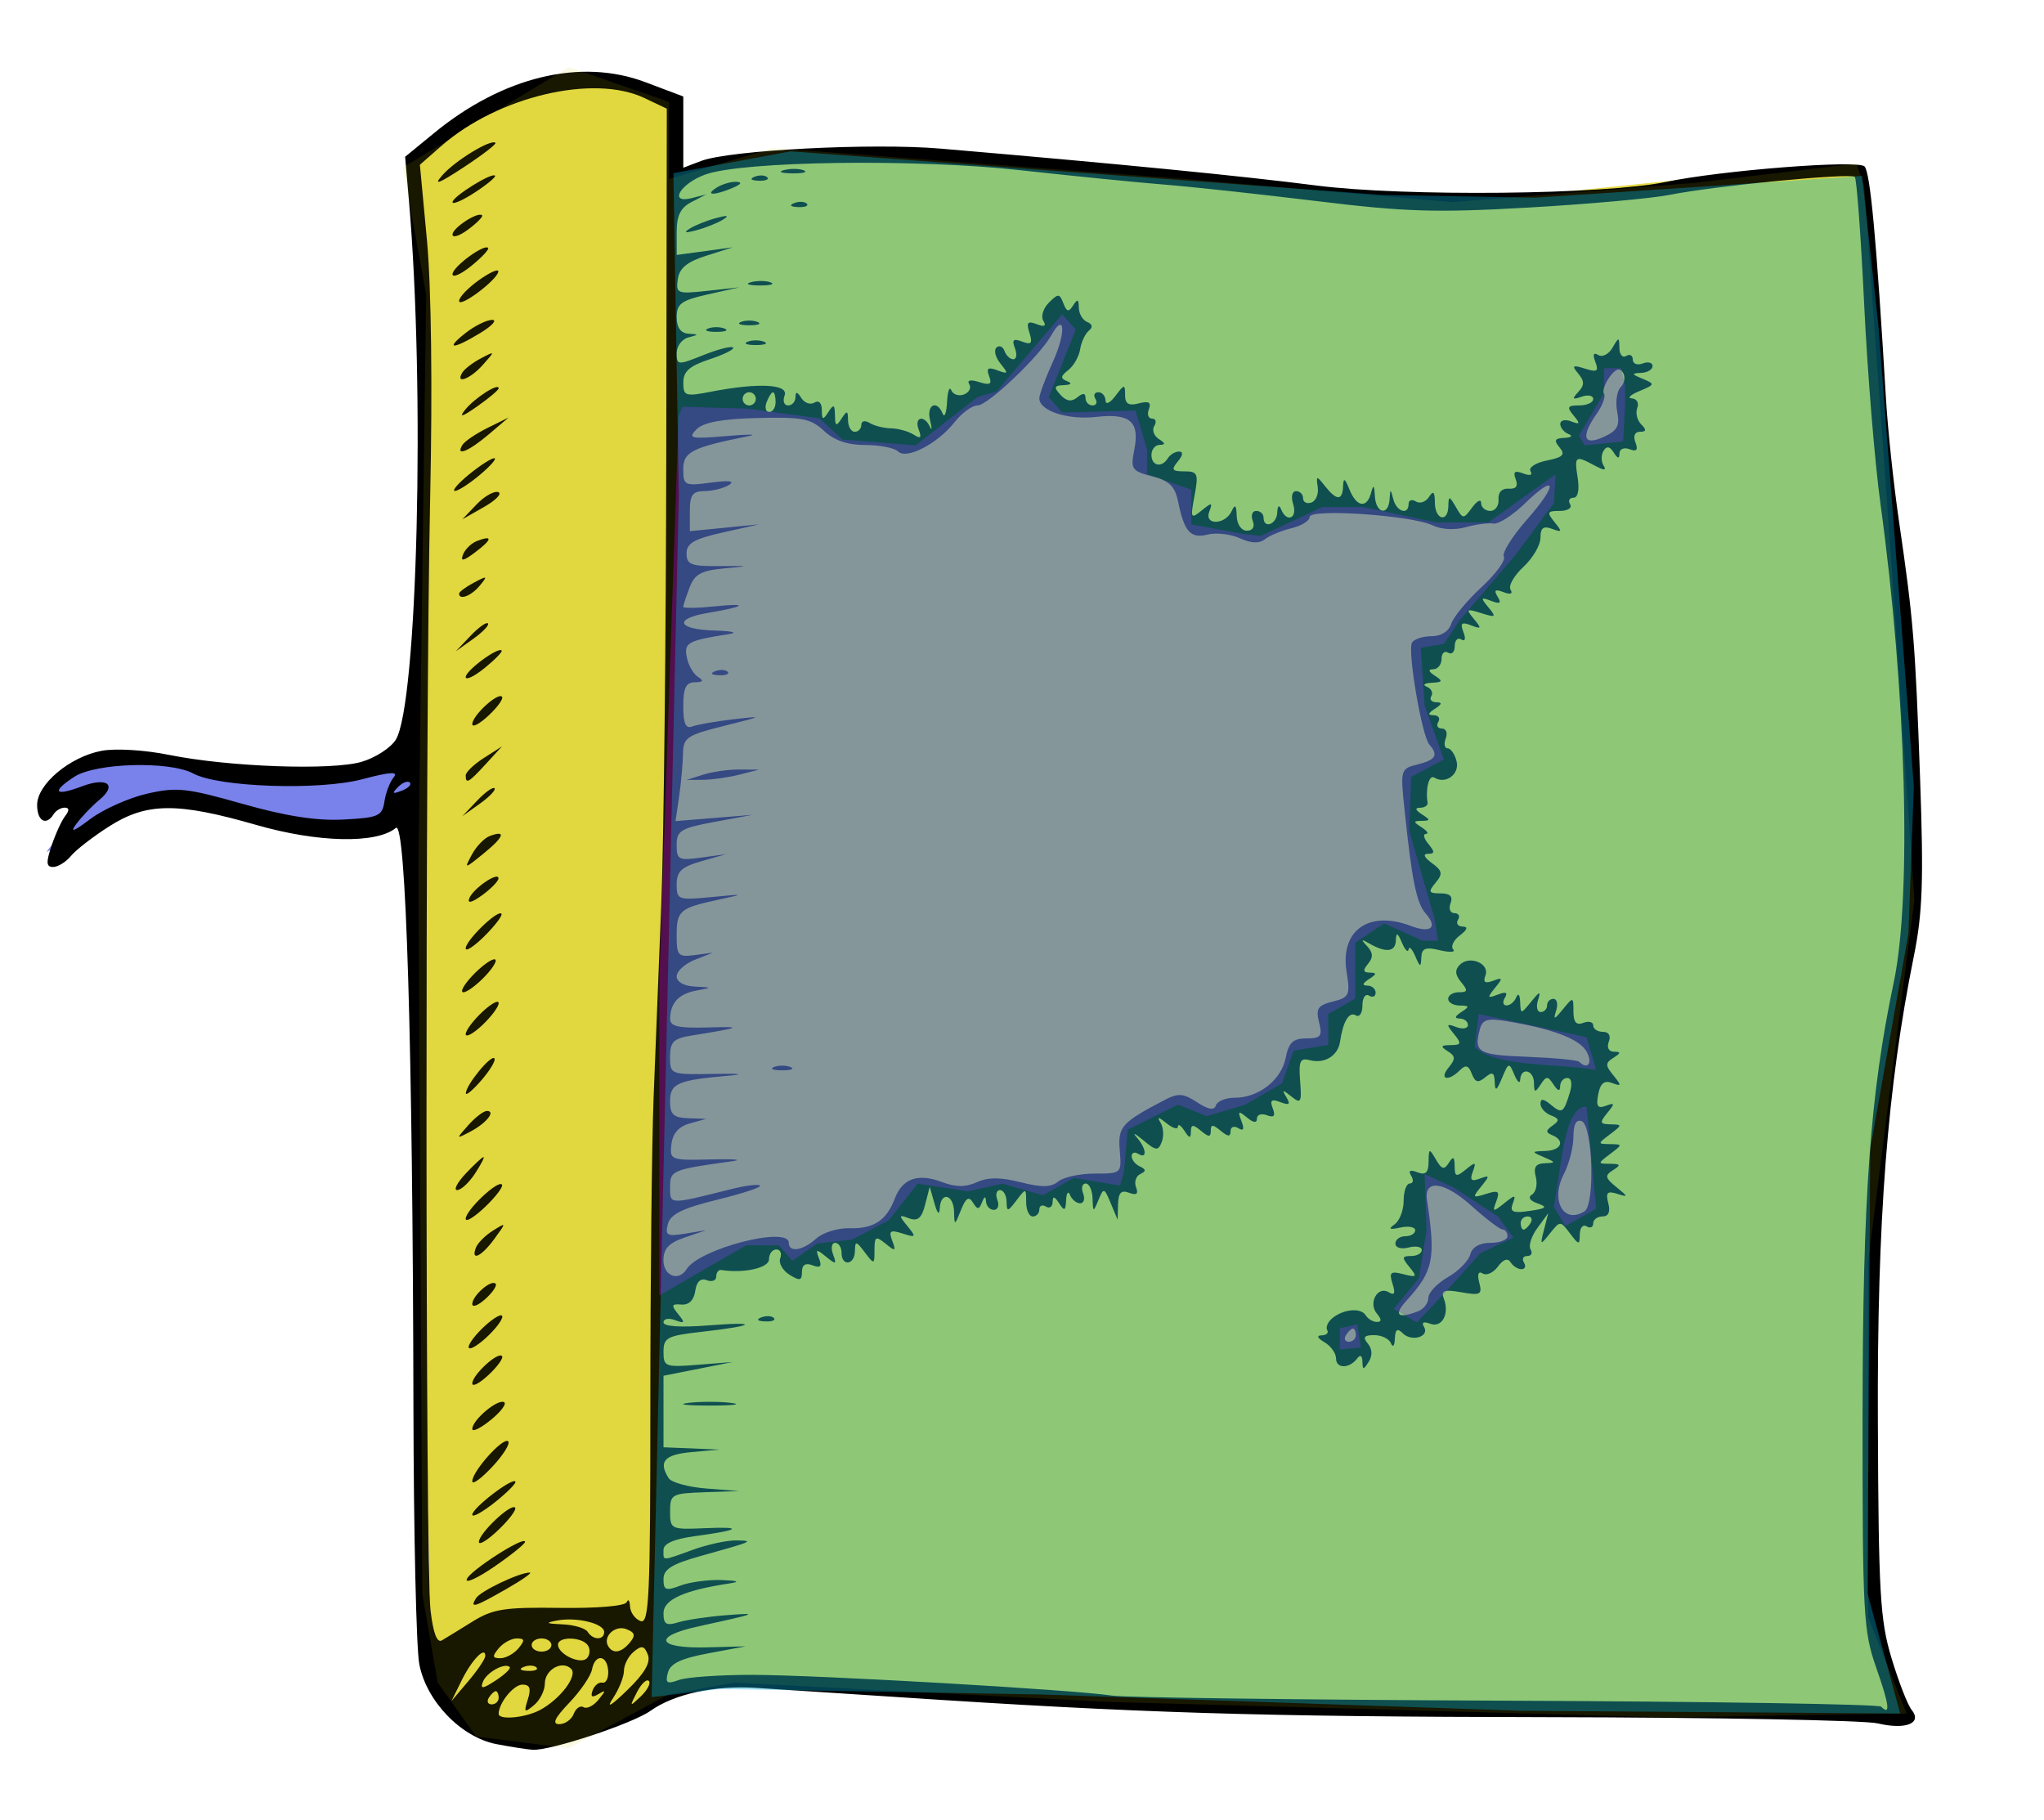 <?xml version="1.0" encoding="UTF-8" standalone="no"?>
<!-- Created with Inkscape (http://www.inkscape.org/) -->

<svg
   xmlns:dc="http://purl.org/dc/elements/1.1/"
   xmlns:cc="http://creativecommons.org/ns#"
   xmlns:rdf="http://www.w3.org/1999/02/22-rdf-syntax-ns#"
   xmlns:svg="http://www.w3.org/2000/svg"
   xmlns="http://www.w3.org/2000/svg"
   xmlns:sodipodi="http://sodipodi.sourceforge.net/DTD/sodipodi-0.dtd"
   xmlns:inkscape="http://www.inkscape.org/namespaces/inkscape"
   id="svg6538"
   version="1.1"
   inkscape:version="0.48.4 r9939"
   width="310"
   height="276"
   sodipodi:docname="Map.png">
  <defs
     id="defs6542">
    <filter
       id="filter7060"
       inkscape:label="Age"
       x="0"
       y="0"
       width="1"
       height="1"
       inkscape:menu="Image effects"
       inkscape:menu-tooltip="Imitate aged photograph"
       color-interpolation-filters="sRGB">
      <feColorMatrix
         id="feColorMatrix7062"
         type="saturate"
         in="SourceGraphic"
         values="0" />
      <feColorMatrix
         id="feColorMatrix7064"
         values="3 0 0 0 -0.3 0 3 0 0 -0.3 0 0 3 0 -0.3 0 0 0 1 0"
         result="result0" />
      <feTurbulence
         id="feTurbulence7066"
         baseFrequency="0.111"
         numOctaves="2"
         type="fractalNoise" />
      <feColorMatrix
         id="feColorMatrix7068"
         values="0 0 0 0 0 0 0 0 0 0 0 0 0 0 0 0 0 0 255 -200" />
      <feGaussianBlur
         id="feGaussianBlur7070"
         stdDeviation="1"
         result="result1" />
      <feComposite
         id="feComposite7072"
         in2="result0"
         operator="atop" />
    </filter>
  </defs>
  <sodipodi:namedview
     pagecolor="#ffffff"
     bordercolor="#666666"
     borderopacity="1"
     objecttolerance="10"
     gridtolerance="10"
     guidetolerance="10"
     inkscape:pageopacity="0"
     inkscape:pageshadow="2"
     inkscape:window-width="1197"
     inkscape:window-height="722"
     id="namedview6540"
     showgrid="false"
     inkscape:zoom="1.2092551"
     inkscape:cx="179.36684"
     inkscape:cy="94.058001"
     inkscape:window-x="0"
     inkscape:window-y="22"
     inkscape:window-maximized="0"
     inkscape:current-layer="svg6538" />
  <path
     style="fill:#d9cb00;fill-opacity:0.723;stroke:none;filter:url(#filter7060)"
     d="m 65.329,249.951 2.481,8.27 6.202,4.548 9.923,0 14.058,-3.308 4.962,-3.721 14.058,0 90.138,3.308 82.696,0.827 -6.616,-16.539 0.413,-45.896 3.721,-38.453 3.308,-20.26 -0.827,-21.501 -8.27,-90.965 -16.953,0 -32.251,3.308 -32.251,-0.413 -47.963,-4.962 -34.319,-1.24 -14.472,3.721 -1.654,-12.818 -15.299,-1.24 -15.712,4.135 -8.683,7.443 1.654,27.703 -0.413,88.071 z"
     id="path6550"
     inkscape:connector-curvature="0" />
  <path
     style="fill:#0010d9;fill-opacity:0.525;stroke:none"
     d="m 7.029,120.946 3.308,-4.135 7.443,-2.481 13.231,2.067 18.193,0.827 12.404,-3.308 2.481,10.337 -6.202,1.24 -21.501,-2.481 -12.404,-2.067 -16.953,8.27 7.443,-9.51 z"
     id="path7084"
     inkscape:connector-curvature="0" />
  <path
     style="fill:#000000"
     d="m 75.289,264.516 c -5.365,-1.037 -10.647,-6.523 -11.703,-12.156 -0.451,-2.404 -0.848,-19.896 -0.883,-38.871 -0.101,-55.052 -1.134,-89.194 -2.661,-87.927 -2.932,2.433 -11.808,2.244 -21.176,-0.451 -11.987,-3.449 -16.614,-3.406 -22.291,0.207 -2.445,1.556 -5.063,3.581 -5.818,4.5 -0.755,0.919 -1.969,1.671 -2.698,1.671 -1.053,0 -1.101,-0.668 -0.232,-3.25 0.601,-1.788 1.533,-3.812 2.07,-4.5 0.648,-0.829 0.619,-1.25 -0.086,-1.25 -0.585,0 -1.342,0.45 -1.681,1 -1.123,1.817 -2.5,1.04 -2.5,-1.411 0,-3.142 4.956,-7.302 9.779,-8.208 2.112,-0.397 6.531,-0.131 10.221,0.615 9.079,1.836 24.725,2.393 29.254,1.042 2.065,-0.616 4.375,-2.114 5.134,-3.329 3.303,-5.286 4.477,-53.359 1.998,-81.814 l -0.575,-6.605 4.415,-3.617 C 76.287,11.612 88.101,8.772 97.88,12.462 l 5.75,2.17 0,5.403 0,5.403 2.703,-1.028 c 4.315,-1.641 25.937,-2.756 36.297,-1.873 26.627,2.271 45.732,4.146 57,5.595 13.309,1.711 43.839,1.403 53,-0.534 8.284,-1.752 29.127,-3.385 30.15,-2.361 0.873,0.873 1.82,11.138 3.254,35.25 0.278,4.675 1.162,13 1.965,18.5 2.196,15.045 2.47,18.379 3.206,39 0.554,15.538 0.383,20.458 -0.938,27 -4.025,19.925 -5.581,40.003 -5.463,70.5 0.101,26.221 0.332,30.223 2.075,36 1.078,3.575 2.447,7.097 3.042,7.826 1.665,2.043 -0.882,3.062 -5.142,2.057 -2.007,-0.473 -24.573,-0.897 -50.148,-0.942 -44.202,-0.077 -61.972,-0.627 -98.5,-3.047 -8.8,-0.583 -18.475,-1.212 -21.5,-1.399 -6.332,-0.391 -12.384,0.932 -15.991,3.494 -2.754,1.956 -15.246,6.079 -17.865,5.896 -0.905,-0.063 -3.373,-0.449 -5.485,-0.857 z m 11.727,-4.591 c 0.33,-0.86 1.002,-1.315 1.494,-1.011 0.492,0.304 1.507,-0.204 2.257,-1.129 1.154,-1.423 1.151,-1.553 -0.016,-0.85 -0.959,0.578 -1.226,0.408 -0.875,-0.558 0.278,-0.764 0.949,-1.298 1.491,-1.185 0.542,0.112 0.936,-0.681 0.875,-1.763 -0.14,-2.475 -1.994,-2.659 -2.456,-0.244 -0.19,0.992 -1.741,3.265 -3.446,5.053 -2.229,2.336 -2.654,3.25 -1.512,3.25 0.874,0 1.859,-0.704 2.189,-1.563 z m -5.112,-0.583 c 3.052,-1.633 5.744,-5.189 4.722,-6.236 -1.342,-1.374 -3.996,0.106 -3.996,2.229 0,1.05 -0.74,2.523 -1.644,3.274 -1.462,1.213 -1.565,1.116 -0.933,-0.878 0.526,-1.657 0.312,-2.242 -0.821,-2.242 -1.333,0 -3.603,2.794 -3.603,4.434 0,0.986 4.047,0.611 6.274,-0.581 z m 16.356,-8.374 c -0.531,-1.385 -0.933,-1.473 -2.142,-0.469 -0.818,0.679 -1.488,1.98 -1.488,2.89 0,0.91 -0.738,2.768 -1.64,4.128 -1.101,1.659 -0.396,1.269 2.142,-1.186 2.62,-2.535 3.581,-4.182 3.128,-5.363 z m 186.291,1.935 c -1.95,-5.533 -2.083,-8.01 -2.066,-38.414 0.018,-32.948 1.144,-48.559 4.725,-65.5 2.754,-13.03 1.894,-44.138 -2.003,-72.5 -0.869,-6.325 -1.986,-19.969 -2.481,-30.32 -0.496,-10.351 -1.135,-19.054 -1.421,-19.339 -0.637,-0.637 -21.318,1.368 -28.076,2.721 -2.696,0.54 -12.305,1.405 -21.353,1.923 -14.074,0.805 -18.714,0.666 -32.099,-0.967 -8.606,-1.05 -19.022,-2.178 -23.147,-2.507 -4.125,-0.329 -14.002,-1.316 -21.949,-2.192 -15.892,-1.752 -42.093,-1.387 -47.721,0.665 -3.811,1.389 -5.599,4.473 -2.074,3.576 l 2.244,-0.571 -2.25,1.158 c -1.672,0.861 -2.25,2.041 -2.25,4.593 l 0,3.435 4.25,-0.577 4.25,-0.577 -4,1.267 c -2.932,0.929 -4.088,1.879 -4.329,3.562 -0.313,2.181 -0.09,2.269 4.5,1.766 l 4.829,-0.53 -4.75,1.065 c -4.046,0.907 -4.75,1.419 -4.75,3.456 0,1.567 0.603,2.432 1.75,2.508 1.667,0.11 1.667,0.138 0,0.573 -0.963,0.252 -1.75,1.321 -1.75,2.376 0,1.842 0.162,1.854 4.041,0.301 2.223,-0.889 4.25,-1.409 4.505,-1.154 0.255,0.255 -1.339,1.058 -3.541,1.785 -3.063,1.011 -4.005,1.84 -4.005,3.527 0,2.057 0.286,2.15 4.25,1.383 7.18,-1.389 11.778,-1.145 11.112,0.591 -0.317,0.825 -0.077,1.5 0.531,1.5 0.609,0 1.114,-0.562 1.122,-1.25 0.011,-0.905 0.256,-0.87 0.888,0.128 0.48,0.758 1.373,1.069 1.985,0.691 0.658,-0.407 1.118,0.051 1.127,1.122 0.013,1.534 0.163,1.581 0.985,0.309 0.804,-1.244 0.975,-1.159 1,0.5 0.025,1.659 0.196,1.744 1,0.5 0.828,-1.282 0.972,-1.246 0.985,0.25 0.008,0.963 0.465,1.75 1.015,1.75 0.55,0 1,-0.477 1,-1.059 0,-0.594 0.549,-0.719 1.25,-0.284 0.688,0.427 2.15,0.794 3.25,0.816 1.1,0.022 2.639,0.449 3.42,0.948 1.077,0.688 1.266,0.505 0.781,-0.757 -0.735,-1.916 0.841,-2.298 1.706,-0.414 0.316,0.688 0.323,0.237 0.016,-1 -0.581,-2.343 1.032,-3.186 1.914,-1 0.277,0.688 0.575,-0.1 0.662,-1.75 0.087,-1.65 0.376,-2.463 0.644,-1.806 0.267,0.657 1.129,0.947 1.915,0.645 0.786,-0.302 1.151,-1 0.81,-1.551 -0.383,-0.62 0.188,-0.746 1.499,-0.33 1.661,0.527 1.988,0.332 1.514,-0.904 -0.464,-1.209 -0.171,-1.414 1.256,-0.878 1.651,0.62 1.704,0.505 0.469,-1.013 -0.766,-0.941 -1.042,-2.038 -0.613,-2.437 0.429,-0.399 0.98,-0.163 1.226,0.524 0.246,0.688 0.845,1.25 1.332,1.25 0.487,0 0.596,-0.753 0.243,-1.674 -0.493,-1.286 -0.239,-1.519 1.097,-1.006 1.391,0.534 1.613,0.27 1.108,-1.32 -0.504,-1.587 -0.282,-1.854 1.099,-1.324 1.181,0.453 1.499,0.29 1.002,-0.514 -0.4,-0.648 -0.023,-1.883 0.839,-2.744 1.422,-1.422 1.625,-1.414 2.203,0.092 0.508,1.324 0.807,1.389 1.482,0.324 0.657,-1.036 0.849,-0.962 0.861,0.333 0.008,0.917 0.578,1.895 1.265,2.174 0.81,0.329 0.898,0.798 0.25,1.333 -0.55,0.454 -1.144,1.726 -1.319,2.826 -0.176,1.1 -0.987,2.517 -1.803,3.149 -1.172,0.908 -1.21,1.259 -0.181,1.671 0.826,0.331 0.649,0.551 -0.486,0.601 -1.48,0.065 -1.567,0.321 -0.5,1.479 0.902,0.979 1.665,1.092 2.539,0.378 0.865,-0.707 1.25,-0.676 1.25,0.1 4e-5,0.617 0.477,1.122 1.059,1.122 0.582,0 0.781,-0.45 0.441,-1 -0.34,-0.55 -0.141,-1 0.441,-1 0.582,0 1.073,0.562 1.091,1.25 0.018,0.704 0.673,0.402 1.5,-0.691 1.367,-1.807 1.468,-1.816 1.468,-0.133 0,1.338 0.54,1.667 2.079,1.264 1.518,-0.397 1.931,-0.159 1.531,0.883 -0.301,0.785 -0.085,1.427 0.48,1.427 0.565,0 0.718,0.5 0.341,1.112 -0.378,0.611 -0.067,1.505 0.691,1.985 0.998,0.632 1.033,0.877 0.128,0.888 -0.688,0.008 -1.25,0.69 -1.25,1.515 0,1.698 1.566,2.011 2.5,0.5 0.34,-0.55 1.097,-1 1.681,-1 0.671,0 0.604,0.554 -0.181,1.5 -1.043,1.257 -0.883,1.5 0.989,1.5 2.033,0 2.172,0.331 1.542,3.69 -0.645,3.439 -0.572,3.592 1.076,2.25 1.564,-1.273 1.698,-1.252 1.16,0.186 -0.791,2.114 2.453,1.994 3.413,-0.126 0.491,-1.082 0.699,-0.874 0.75,0.75 0.04,1.28 0.703,2.25 1.539,2.25 0.895,0 1.244,-0.586 0.893,-1.5 -0.317,-0.825 -0.077,-1.5 0.531,-1.5 0.609,0 1.107,0.45 1.107,1 0,1.779 1.997,1.058 2.079,-0.75 0.047,-1.045 0.282,-1.247 0.583,-0.5 0.84,2.083 2.519,1.398 1.838,-0.75 -0.364,-1.147 -0.18,-2 0.433,-2 0.587,0 1.067,0.487 1.067,1.083 0,0.596 0.562,0.887 1.25,0.646 0.688,-0.24 1.125,-1.29 0.973,-2.333 -0.261,-1.788 -0.198,-1.796 1.11,-0.146 1.762,2.222 2.65,2.222 2.73,0 0.049,-1.341 0.275,-1.224 0.968,0.5 1.08,2.687 2.646,2.926 3.28,0.5 0.344,-1.317 0.486,-1.193 0.573,0.5 0.136,2.637 2.062,3.068 2.232,0.5 0.11,-1.667 0.138,-1.667 0.573,0 0.493,1.888 2.311,2.432 2.311,0.691 0,-0.582 0.5,-0.75 1.112,-0.372 0.612,0.378 1.505,0.067 1.985,-0.691 0.648,-1.023 0.877,-0.798 0.888,0.872 0.018,2.62 2,3.105 2.046,0.5 0.027,-1.572 0.144,-1.555 1.142,0.166 1.081,1.862 1.15,1.864 2.47,0.059 0.747,-1.021 1.358,-1.321 1.358,-0.666 0,0.655 0.625,1.191 1.389,1.191 0.764,0 1.326,-0.787 1.25,-1.75 -0.085,-1.066 0.514,-1.701 1.532,-1.624 1.12,0.084 1.475,-0.385 1.076,-1.424 -0.442,-1.151 -0.151,-1.379 1.131,-0.887 1.038,0.398 1.479,0.264 1.107,-0.338 -0.34,-0.55 0.769,-1.278 2.464,-1.617 2.471,-0.494 2.856,-0.889 1.944,-1.988 -0.894,-1.078 -0.737,-1.389 0.734,-1.451 1.054,-0.044 1.326,-0.3 0.622,-0.583 -0.688,-0.277 -1.25,-0.965 -1.25,-1.528 0,-0.563 0.739,-0.74 1.641,-0.394 1.372,0.527 1.434,0.38 0.378,-0.893 -1.064,-1.283 -0.929,-1.523 0.859,-1.523 1.167,0 2.122,-0.436 2.122,-0.969 0,-0.533 -0.787,-0.692 -1.75,-0.353 -1.413,0.497 -1.514,0.361 -0.524,-0.708 0.964,-1.041 0.966,-1.637 0.008,-2.791 -1.028,-1.239 -0.869,-1.357 1.018,-0.758 1.843,0.585 2.119,0.406 1.572,-1.02 -0.434,-1.132 -0.281,-1.493 0.445,-1.044 0.61,0.377 1.572,-0.112 2.14,-1.086 0.981,-1.685 1.033,-1.683 1.061,0.038 0.017,0.995 0.48,1.531 1.03,1.191 0.55,-0.34 1,-0.093 1,0.548 0,0.641 0.675,0.907 1.5,0.59 0.825,-0.317 1.5,-0.14 1.5,0.393 0,0.533 -0.787,1 -1.75,1.039 -1.49,0.06 -1.453,0.193 0.25,0.895 1.905,0.786 1.882,0.874 -0.5,1.866 -1.375,0.573 -1.889,1.07 -1.143,1.105 0.746,0.035 1.119,0.684 0.828,1.442 -0.291,0.758 -0.024,1.883 0.593,2.5 0.829,0.829 0.781,1.122 -0.185,1.122 -0.791,0 -1.063,0.636 -0.689,1.611 0.442,1.153 0.188,1.446 -0.893,1.031 -0.836,-0.321 -1.518,-0.036 -1.527,0.639 -0.011,0.854 -0.272,0.813 -0.875,-0.138 -0.599,-0.946 -1.067,-1.022 -1.544,-0.25 -0.376,0.609 -0.378,1.602 -0.004,2.207 0.494,0.8 0.119,0.8 -1.375,0 -2.916,-1.561 -3.067,-1.448 -2.539,1.9 0.288,1.828 0.036,3 -0.646,3 -0.615,0 -0.841,0.45 -0.501,1 0.34,0.55 -0.364,1 -1.563,1 -1.922,0 -2.018,0.2 -0.809,1.687 1.202,1.478 1.155,1.606 -0.378,1.031 -1.305,-0.489 -1.75,-0.143 -1.75,1.361 0,1.109 -1.166,3.097 -2.591,4.417 -1.425,1.321 -2.302,2.869 -1.948,3.441 0.399,0.646 -0.008,0.79 -1.073,0.381 -1.265,-0.485 -1.498,-0.306 -0.888,0.681 0.618,1 0.37,1.164 -0.977,0.647 -1.588,-0.609 -1.639,-0.492 -0.422,0.974 1.246,1.502 1.137,1.589 -1.101,0.879 -2.238,-0.71 -2.347,-0.623 -1.101,0.879 1.218,1.467 1.166,1.584 -0.431,0.971 -1.431,-0.549 -1.675,-0.332 -1.153,1.029 0.394,1.027 0.262,1.478 -0.326,1.115 -0.544,-0.336 -0.989,0.117 -0.989,1.007 0,0.89 -0.45,1.34 -1,1 -0.55,-0.34 -1,0.084 -1,0.941 0,0.857 -0.562,1.566 -1.25,1.574 -0.833,0.01 -0.75,0.338 0.25,0.985 1.248,0.807 1.164,0.985 -0.5,1.064 -1.1,0.052 -1.435,0.322 -0.744,0.601 0.691,0.279 1.002,0.918 0.691,1.421 -0.311,0.503 0.024,0.921 0.744,0.93 0.951,0.011 0.899,0.28 -0.191,0.985 -1.09,0.704 -1.142,0.974 -0.191,0.985 0.72,0.008 1.031,0.465 0.691,1.015 -0.34,0.55 -0.093,1 0.548,1 0.641,0 0.907,0.675 0.59,1.5 -0.317,0.825 -0.192,1.5 0.276,1.5 0.469,0 1.08,0.871 1.358,1.935 0.517,1.975 -1.633,3.578 -3.363,2.509 -0.797,-0.493 -1.371,1.633 -1.028,3.806 0.065,0.412 -0.444,0.757 -1.132,0.765 -0.833,0.01 -0.75,0.338 0.25,0.985 1.333,0.862 1.333,0.973 0,1 -1.333,0.027 -1.333,0.138 0,1 0.825,0.533 1.107,0.976 0.628,0.985 -0.48,0.008 -0.312,0.69 0.372,1.515 0.999,1.204 0.986,1.5 -0.069,1.5 -0.802,0 -0.573,0.542 0.59,1.392 1.617,1.183 1.703,1.634 0.569,3 -1.154,1.39 -1.052,1.608 0.756,1.608 1.448,0 1.914,0.461 1.515,1.5 -0.317,0.825 -0.051,1.5 0.59,1.5 0.641,0 0.888,0.45 0.548,1 -0.34,0.55 -0.029,1.014 0.691,1.032 0.875,0.021 0.734,0.468 -0.425,1.349 -0.954,0.724 -1.404,1.673 -1,2.109 0.404,0.435 -0.503,0.495 -2.016,0.132 -2.2,-0.528 -2.764,-0.306 -2.82,1.109 -0.061,1.535 -0.184,1.504 -0.93,-0.231 -0.473,-1.1 -0.923,-1.55 -1,-1 -0.077,0.55 -0.527,0.1 -1,-1 -0.683,-1.589 -0.874,-1.658 -0.93,-0.338 -0.073,1.737 -1.53,1.885 -4.07,0.414 -1.208,-0.699 -1.261,-0.611 -0.274,0.454 0.898,0.969 0.932,1.677 0.128,2.647 -0.821,0.989 -0.751,1.328 0.274,1.339 1.078,0.012 1.051,0.223 -0.128,0.985 -1,0.646 -1.083,0.974 -0.25,0.985 0.688,0.008 1.25,0.492 1.25,1.074 0,0.582 -0.45,0.781 -1,0.441 -0.55,-0.34 -1,0.335 -1,1.5 0,1.167 -0.452,1.839 -1.007,1.496 -1.012,-0.626 -1.938,0.926 -2.39,4.006 -0.314,2.136 -2.349,3.377 -4.581,2.794 -1.473,-0.385 -1.71,0.129 -1.468,3.18 0.257,3.238 0.111,3.495 -1.325,2.332 -1.353,-1.096 -1.475,-1.078 -0.757,0.113 0.653,1.083 0.435,1.258 -0.919,0.739 -1.358,-0.521 -1.629,-0.3 -1.153,0.941 0.447,1.165 0.196,1.459 -0.889,1.043 -0.831,-0.319 -1.511,-0.089 -1.511,0.511 0,0.712 -0.528,0.652 -1.523,-0.173 -1.287,-1.068 -1.416,-0.985 -0.83,0.542 0.477,1.242 0.328,1.58 -0.477,1.082 -0.643,-0.398 -1.17,-0.191 -1.17,0.458 0,0.88 -0.382,0.864 -1.5,-0.063 -1.197,-0.993 -1.5,-0.993 -1.5,0 0,0.993 -0.303,0.993 -1.5,0 -1.209,-1.004 -1.503,-0.979 -1.515,0.128 -0.012,1.078 -0.223,1.051 -0.985,-0.128 -0.533,-0.825 -0.976,-1.107 -0.985,-0.628 -0.008,0.48 -0.777,0.255 -1.707,-0.5 -1.267,-1.028 -1.496,-1.047 -0.911,-0.075 0.429,0.714 0.506,2.013 0.171,2.886 -0.542,1.413 -0.855,1.383 -2.839,-0.271 -1.226,-1.023 -1.667,-1.219 -0.979,-0.436 1.494,1.701 1.662,3.396 0.25,2.523 -0.55,-0.34 -1,-0.179 -1,0.358 0,0.537 0.562,1.238 1.25,1.559 0.951,0.444 0.964,0.718 0.056,1.148 -0.657,0.311 -0.944,1.216 -0.639,2.011 0.389,1.015 0.074,1.262 -1.056,0.828 -1.193,-0.458 -1.628,-0.006 -1.675,1.739 l -0.063,2.357 -1.042,-2.5 c -0.992,-2.382 -1.081,-2.405 -1.866,-0.5 -0.784,1.902 -0.828,1.89 -0.895,-0.25 -0.039,-1.238 -0.506,-2.25 -1.039,-2.25 -0.533,0 -0.71,0.675 -0.393,1.5 0.317,0.825 0.115,1.5 -0.448,1.5 -0.563,0 -1.251,-0.562 -1.528,-1.25 -0.277,-0.688 -0.547,-0.35 -0.599,0.75 -0.078,1.664 -0.257,1.748 -1.064,0.5 -0.704,-1.09 -0.974,-1.142 -0.985,-0.191 -0.008,0.72 -0.465,1.031 -1.015,0.691 -0.55,-0.34 -1,-0.141 -1,0.441 0,0.582 -0.45,1.059 -1,1.059 -0.55,0 -1,-0.986 -1,-2.191 0,-2.141 -0.033,-2.147 -1.468,-0.25 -1.328,1.756 -1.471,1.775 -1.5,0.191 -0.018,-0.963 -0.468,-1.75 -1,-1.75 -0.533,0 -0.71,0.675 -0.393,1.5 0.317,0.825 0.077,1.5 -0.531,1.5 -0.609,0 -1.143,-0.562 -1.186,-1.25 -0.056,-0.887 -0.236,-0.855 -0.621,0.113 -0.451,1.134 -0.681,1.138 -1.37,0.024 -0.62,-1.004 -1.075,-0.719 -1.816,1.137 -0.964,2.415 -0.99,2.421 -1.051,0.226 -0.074,-2.631 -2.016,-3.08 -2.163,-0.5 -0.064,1.115 -0.358,0.843 -0.812,-0.75 l -0.712,-2.5 -0.698,2.715 c -0.526,2.047 -1.126,2.554 -2.438,2.063 -1.572,-0.589 -1.596,-0.475 -0.248,1.18 1.378,1.692 1.322,1.777 -0.744,1.122 -1.872,-0.594 -2.125,-0.414 -1.555,1.106 0.599,1.596 0.477,1.65 -1.006,0.443 -1.492,-1.214 -1.687,-1.105 -1.687,0.941 0,2.249 -0.041,2.259 -1.468,0.372 -1.328,-1.756 -1.471,-1.775 -1.5,-0.191 -0.039,2.126 -2.032,2.371 -2.032,0.25 0,-0.825 -0.436,-1.5 -0.969,-1.5 -0.533,0 -0.673,0.787 -0.313,1.75 0.577,1.541 0.452,1.584 -1.054,0.359 -1.496,-1.217 -1.631,-1.184 -1.076,0.261 0.471,1.228 0.22,1.494 -0.977,1.034 -1.072,-0.411 -1.611,-0.078 -1.611,0.997 0,1.337 -0.328,1.411 -1.9,0.429 -1.045,-0.653 -1.672,-1.782 -1.393,-2.508 0.279,-0.727 0.009,-1.322 -0.6,-1.322 -0.609,0 -1.107,0.675 -1.107,1.5 0,1.303 -3.832,2.158 -7.25,1.618 -0.412,-0.065 -0.75,0.38 -0.75,0.989 0,0.609 -0.647,0.859 -1.438,0.555 -0.94,-0.361 -1.546,0.209 -1.75,1.643 -0.199,1.395 -0.963,2.142 -2.097,2.05 -1.506,-0.122 -1.584,0.102 -0.5,1.437 1.095,1.347 1.026,1.485 -0.465,0.926 -0.963,-0.361 -1.75,-0.207 -1.75,0.341 0,0.616 2.575,0.793 6.75,0.462 7.958,-0.63 7.269,0.041 -1,0.974 -5.208,0.587 -5.75,0.873 -5.75,3.029 0,2.259 0.27,2.359 5.25,1.963 l 5.25,-0.418 -5.25,1.042 -5.25,1.042 0,5.424 0,5.424 4.25,0.175 4.25,0.175 -4.25,0.383 c -4.133,0.372 -5.066,1.437 -3.465,3.954 0.415,0.652 2.995,1.359 5.735,1.57 l 4.981,0.384 -5.25,0.18 c -5.017,0.172 -5.25,0.302 -5.251,2.93 -6.1e-4,2.68 0.133,2.744 5.25,2.52 6.058,-0.266 5.374,0.287 -1.499,1.213 -3.169,0.427 -4.75,1.119 -4.75,2.079 0,1.726 -0.39,1.729 4.5,-0.032 2.2,-0.793 5.125,-1.425 6.5,-1.406 2.847,0.04 2.616,0.143 -5.25,2.332 -4.484,1.248 -5.75,2.03 -5.75,3.548 0,1.677 0.356,1.812 2.565,0.972 1.411,-0.536 4.223,-0.914 6.25,-0.839 2.5,0.092 2.881,0.257 1.185,0.513 -6.857,1.033 -10,2.449 -10,4.508 0,1.691 0.417,1.948 2.25,1.386 1.238,-0.38 4.5,-0.864 7.25,-1.077 5.122,-0.395 4.836,-0.281 -4.278,1.713 -6.996,1.53 -6.196,3.367 1.377,3.163 l 5.901,-0.159 -5.673,1.059 c -4.184,0.781 -5.802,1.555 -6.167,2.95 -0.413,1.578 -0.136,1.76 1.673,1.1 1.192,-0.435 6.217,-0.786 11.167,-0.779 9.777,0.013 48.831,2.264 54.5,3.141 1.925,0.298 28.811,0.646 59.747,0.775 30.936,0.128 56.549,0.534 56.917,0.903 1.464,1.464 1.246,-0.271 -0.743,-5.917 z m -180.171,-40.137 c 1.788,-0.222 4.713,-0.222 6.5,0 1.788,0.222 0.325,0.403 -3.25,0.403 -3.575,0 -5.037,-0.181 -3.25,-0.403 z m 98.25,-6.727 c 0,-0.798 -0.787,-1.909 -1.75,-2.47 -1.08,-0.629 -1.249,-1.031 -0.441,-1.05 0.72,-0.017 1.105,-0.368 0.855,-0.78 -0.25,-0.412 0.061,-1.2 0.691,-1.75 1.65,-1.441 4.39,-1.722 5.129,-0.527 0.349,0.565 1.113,1.027 1.698,1.027 0.75,0 0.75,-0.378 -0.002,-1.284 -1.339,-1.613 0.149,-4.25 1.816,-3.219 0.87,0.538 1.033,0.169 0.571,-1.289 -0.553,-1.742 -0.312,-1.956 1.643,-1.452 2.044,0.527 2.143,0.41 0.919,-1.083 -1.182,-1.441 -1.147,-1.673 0.25,-1.673 0.892,0 1.622,-0.408 1.622,-0.906 0,-0.499 -0.9,-0.671 -2,-0.383 -1.118,0.292 -2,0.031 -2,-0.594 0,-0.614 0.675,-1.117 1.5,-1.117 0.825,0 1.5,-0.408 1.5,-0.906 0,-0.499 -1.012,-0.684 -2.25,-0.413 -1.655,0.363 -1.887,0.236 -0.875,-0.48 0.756,-0.535 1.375,-2.149 1.375,-3.587 0,-1.438 0.42,-2.614 0.934,-2.614 0.514,0 0.609,-0.526 0.211,-1.17 -0.486,-0.787 -0.178,-0.961 0.941,-0.531 1.24,0.476 1.672,0.073 1.694,-1.58 0.029,-2.08 0.099,-2.101 1.117,-0.349 0.877,1.51 1.254,1.606 1.954,0.5 0.67,-1.058 0.871,-0.943 0.883,0.502 0.013,1.632 0.232,1.696 1.703,0.5 1.472,-1.198 1.606,-1.156 1.051,0.327 -0.485,1.295 -0.233,1.548 1.063,1.063 1.531,-0.573 1.551,-0.455 0.207,1.195 -1.378,1.692 -1.322,1.777 0.744,1.122 1.872,-0.594 2.125,-0.414 1.555,1.106 -0.62,1.654 -0.514,1.682 1.194,0.315 1.676,-1.341 1.813,-1.334 1.291,0.062 -0.471,1.261 0.022,1.473 2.561,1.1 2.561,-0.376 2.786,-0.587 1.213,-1.139 -1.191,-0.418 -1.514,-0.936 -0.842,-1.351 0.599,-0.37 0.855,-1.573 0.567,-2.673 -0.381,-1.458 -0.018,-2.018 1.344,-2.069 1.731,-0.065 1.721,-0.133 -0.133,-0.93 -1.908,-0.82 -1.897,-0.863 0.25,-0.93 2.421,-0.076 3.045,-1.581 1,-2.411 -0.978,-0.397 -0.959,-0.711 0.084,-1.444 1.083,-0.761 1.036,-1.051 -0.25,-1.545 -0.871,-0.334 -1.584,-1.127 -1.584,-1.762 0,-0.823 0.437,-0.791 1.524,0.111 1.745,1.449 1.972,1.311 2.919,-1.77 0.418,-1.36 0.269,-2.25 -0.376,-2.25 -0.587,0 -1.074,0.562 -1.083,1.25 -0.01,0.836 -0.342,0.753 -1,-0.25 -0.875,-1.333 -1.094,-1.333 -1.969,0 -0.843,1.284 -0.987,1.248 -1,-0.25 -0.017,-1.972 -1.976,-2.442 -2.086,-0.5 -0.039,0.688 -0.441,0.35 -0.895,-0.75 -0.786,-1.905 -0.874,-1.882 -1.866,0.5 -0.818,1.964 -1.055,2.099 -1.105,0.628 -0.05,-1.479 -0.354,-1.631 -1.447,-0.724 -1.074,0.892 -1.528,0.77 -2.033,-0.545 -0.495,-1.29 -0.927,-1.415 -1.817,-0.526 -1.754,1.754 -3.209,1.404 -1.704,-0.409 1.084,-1.306 1.062,-1.732 -0.128,-2.485 -1.159,-0.733 -1.074,-0.911 0.437,-0.924 1.632,-0.013 1.696,-0.232 0.5,-1.703 -1.202,-1.478 -1.155,-1.606 0.378,-1.031 0.963,0.361 1.75,0.22 1.75,-0.313 0,-0.533 -0.562,-0.976 -1.25,-0.984 -0.833,-0.01 -0.75,-0.338 0.25,-0.985 1.282,-0.828 1.246,-0.972 -0.25,-0.985 -0.962,-0.008 -1.75,-0.465 -1.75,-1.015 0,-0.55 0.73,-1 1.622,-1 1.349,0 1.406,-0.26 0.342,-1.542 -0.924,-1.113 -0.977,-1.846 -0.19,-2.633 1.478,-1.478 4.573,-0.176 3.88,1.633 -0.394,1.027 -0.065,1.258 1.146,0.804 1.491,-0.558 1.529,-0.427 0.308,1.074 -1.23,1.512 -1.182,1.63 0.414,1.017 1.242,-0.477 1.58,-0.328 1.082,0.477 -0.398,0.643 -0.284,1.17 0.253,1.17 0.537,0 1.203,-0.562 1.48,-1.25 0.277,-0.688 0.54,-0.376 0.583,0.691 0.078,1.922 0.095,1.922 1.661,0 1.35,-1.657 1.501,-1.685 1.031,-0.191 -0.303,0.963 -0.114,1.75 0.418,1.75 0.533,0 0.969,-0.45 0.969,-1 0,-0.55 0.436,-1 0.969,-1 0.533,0 0.721,0.787 0.418,1.75 -0.47,1.494 -0.319,1.466 1.031,-0.191 1.546,-1.898 1.582,-1.89 1.582,0.357 0,1.632 0.435,2.131 1.5,1.723 0.825,-0.317 1.5,-0.14 1.5,0.393 0,0.533 0.661,0.969 1.469,0.969 0.895,0 1.244,0.586 0.893,1.5 -0.336,0.877 -0.012,1.506 0.781,1.515 1.087,0.012 1.071,0.196 -0.079,0.924 -1.248,0.789 -1.248,1.14 0,2.672 1.27,1.56 1.246,1.693 -0.211,1.147 -1.181,-0.442 -1.774,0.046 -2.094,1.721 -0.347,1.816 -0.091,2.205 1.147,1.742 1.38,-0.516 1.41,-0.369 0.221,1.091 -1.196,1.47 -1.132,1.691 0.5,1.719 1.8,0.031 1.797,0.089 -0.069,1.5 -1.922,1.453 -1.922,1.469 0,1.5 1.922,0.032 1.922,0.047 0,1.5 -1.922,1.453 -1.922,1.468 0,1.484 1.608,0.013 1.685,0.177 0.446,0.961 -1.284,0.812 -1.214,1.174 0.5,2.566 1.83,1.487 1.841,1.572 0.125,1.025 -1.497,-0.477 -1.765,-0.194 -1.344,1.418 0.344,1.314 0.038,2.015 -0.879,2.015 -0.774,0 -1.406,0.477 -1.406,1.059 0,0.582 -0.45,0.781 -1,0.441 -0.55,-0.34 -1.014,0.196 -1.032,1.191 -0.03,1.688 -0.13,1.679 -1.5,-0.132 -1.453,-1.922 -1.484,-1.922 -3.02,0 -1.492,1.866 -1.527,1.845 -0.907,-0.559 l 0.644,-2.5 -1.651,2.252 c -0.908,1.238 -1.373,2.701 -1.034,3.25 0.339,0.549 0.114,0.998 -0.501,0.998 -0.615,0 -0.84,0.45 -0.5,1 0.34,0.55 0.168,1 -0.382,1 -0.55,0 -1.295,-0.477 -1.655,-1.06 -0.417,-0.675 -1.11,-0.437 -1.907,0.653 -0.689,0.942 -1.729,1.418 -2.311,1.058 -0.666,-0.412 -0.861,0.101 -0.526,1.384 0.475,1.817 0.182,1.976 -2.714,1.466 -2.643,-0.466 -3.137,-0.286 -2.658,0.964 0.895,2.333 -0.295,4.493 -2.095,3.802 -0.975,-0.374 -1.329,-0.198 -0.923,0.458 0.925,1.497 -1.847,2.358 -3.208,0.997 -0.829,-0.829 -1.142,-0.613 -1.201,0.828 -0.043,1.073 -0.306,1.387 -0.583,0.7 -0.277,-0.688 -1.422,-1.25 -2.543,-1.25 -1.546,0 -1.782,0.31 -0.974,1.284 0.675,0.814 0.726,1.82 0.138,2.75 -0.81,1.28 -0.931,1.276 -0.958,-0.034 -0.018,-0.883 -0.333,-1.089 -0.765,-0.5 -1.176,1.6 -3.235,1.632 -3.235,0.05 z m 3,-3.55 c 0,-0.55 -0.198,-1 -0.441,-1 -0.243,0 -0.719,0.45 -1.059,1 -0.34,0.55 -0.141,1 0.441,1 0.582,0 1.059,-0.45 1.059,-1 z m 9.418,-3.607 c 0.87,-0.334 1.582,-1.255 1.582,-2.047 0,-0.792 1.325,-2.2 2.945,-3.13 1.62,-0.93 3.153,-2.484 3.406,-3.453 0.291,-1.112 1.418,-1.763 3.055,-1.763 1.426,0 2.594,-0.45 2.594,-1 0,-0.55 -0.338,-1.01 -0.75,-1.023 -0.412,-0.013 -2.509,-1.607 -4.659,-3.543 -4.172,-3.757 -7.289,-4.167 -6.795,-0.896 1.347,8.924 0.977,10.741 -3.095,15.212 -2.02,2.218 -1.379,2.831 1.717,1.643 z m 17.082,-13.393 c 0.34,-0.55 0.141,-1 -0.441,-1 -0.582,0 -1.059,0.45 -1.059,1 0,0.55 0.198,1 0.441,1 0.243,0 0.719,-0.45 1.059,-1 z m 8.183,-1.783 c 1.622,-1.031 1.242,-13.025 -0.433,-13.672 -0.821,-0.317 -1.25,0.497 -1.25,2.372 0,1.57 -0.65,4.107 -1.444,5.638 -2.078,4.005 -0.047,7.681 3.128,5.662 z m 0.34,-24.173 c -1.034,-1.932 -5.109,-3.497 -12.129,-4.657 -2.965,-0.49 -3.692,-0.266 -4.091,1.259 -0.912,3.488 -0.294,3.845 7.151,4.137 4.1,0.161 7.662,0.501 7.917,0.755 1.266,1.266 2.071,0.222 1.152,-1.494 z m -125.211,40.273 c 0.722,-0.289 1.584,-0.253 1.917,0.079 0.332,0.332 -0.258,0.569 -1.312,0.525 -1.165,-0.048 -1.402,-0.285 -0.604,-0.604 z m -2.062,-147.979 c 0.688,-0.277 1.812,-0.277 2.5,0 0.688,0.277 0.125,0.504 -1.25,0.504 -1.375,0 -1.938,-0.227 -1.25,-0.504 z m -6,-2 c 0.688,-0.277 1.812,-0.277 2.5,0 0.688,0.277 0.125,0.504 -1.25,0.504 -1.375,0 -1.938,-0.227 -1.25,-0.504 z m 5,-1 c 0.688,-0.277 1.812,-0.277 2.5,0 0.688,0.277 0.125,0.504 -1.25,0.504 -1.375,0 -1.938,-0.227 -1.25,-0.504 z m 1.519,-6.031 c 0.973,-0.254 2.323,-0.237 3,0.037 0.677,0.274 -0.119,0.481 -1.769,0.461 -1.65,-0.02 -2.204,-0.244 -1.231,-0.498 z m -9.269,-8.138 c 0.825,-0.51 2.625,-1.228 4,-1.595 1.737,-0.465 2.042,-0.386 1,0.258 -0.825,0.51 -2.625,1.228 -4,1.595 -1.737,0.465 -2.042,0.386 -1,-0.258 z m 15.812,-3.852 c 0.722,-0.289 1.584,-0.253 1.917,0.079 0.332,0.332 -0.258,0.569 -1.312,0.525 -1.165,-0.048 -1.402,-0.285 -0.604,-0.604 z m -11.812,-2.317 c 0.825,-0.533 2.175,-0.945 3,-0.914 0.989,0.036 0.819,0.348 -0.5,0.914 -2.749,1.181 -4.328,1.181 -2.5,0 z m 5.812,-1.683 c 0.722,-0.289 1.584,-0.253 1.917,0.079 0.332,0.332 -0.258,0.569 -1.312,0.525 -1.165,-0.048 -1.402,-0.285 -0.604,-0.604 z m 4.457,-1.01 c 0.973,-0.254 2.323,-0.237 3,0.037 0.677,0.274 -0.119,0.481 -1.769,0.461 -1.65,-0.02 -2.204,-0.244 -1.231,-0.498 z M 75.63,257.488 c 0,-0.55 -0.198,-1 -0.441,-1 -0.243,0 -0.719,0.45 -1.059,1 -0.34,0.55 -0.141,1 0.441,1 0.582,0 1.059,-0.45 1.059,-1 z m 22.771,-2.562 c -0.335,-0.335 -1.148,0.442 -1.807,1.726 -1.145,2.233 -1.118,2.26 0.609,0.609 0.994,-0.949 1.533,-2 1.198,-2.336 z M 73.594,251.179 c 0.072,-1.616 -2.016,0.513 -3.553,3.622 l -1.574,3.187 2.546,-3 c 1.4,-1.65 2.562,-3.364 2.582,-3.809 z m 3.71,1.65 c -0.727,-0.727 -3.518,0.809 -4.067,2.24 -0.434,1.13 -0.028,1.086 1.954,-0.213 1.376,-0.901 2.326,-1.813 2.113,-2.027 z m 4.055,0.055 c -0.332,-0.332 -1.195,-0.368 -1.917,-0.079 -0.798,0.319 -0.561,0.556 0.604,0.604 1.054,0.043 1.645,-0.193 1.312,-0.525 z m 7.825,-3.309 c -0.826,-1.337 -4.554,-1.449 -4.554,-0.137 0,1.438 3.379,3.044 4.363,2.075 0.475,-0.468 0.561,-1.34 0.191,-1.938 z m -10.554,0.413 c 1.012,-1.22 0.965,-1.5 -0.255,-1.5 -0.825,0 -2.06,0.675 -2.745,1.5 -1.012,1.22 -0.965,1.5 0.255,1.5 0.825,0 2.06,-0.675 2.745,-1.5 z m 5,-0.5 c 0,-0.55 -0.675,-1 -1.5,-1 -0.825,0 -1.5,0.45 -1.5,1 0,0.55 0.675,1 1.5,1 0.825,0 1.5,-0.45 1.5,-1 z m 11.903,-0.383 c 0.892,-1.074 0.77,-1.528 -0.548,-2.034 -1.724,-0.662 -3.629,1.165 -2.73,2.619 0.736,1.191 1.989,0.967 3.278,-0.585 z M 71.675,245.925 c 3.07,-1.909 4.845,-2.186 13.25,-2.07 5.654,0.078 9.881,-0.284 10.126,-0.867 0.231,-0.55 0.456,-0.261 0.5,0.643 0.043,0.904 0.756,1.903 1.583,2.22 1.321,0.507 1.504,-3.538 1.501,-33.143 -0.001,-18.546 0.22,-39.345 0.492,-46.22 0.272,-6.875 0.799,-20.15 1.17,-29.5 0.372,-9.35 0.711,-40.289 0.754,-68.754 l 0.078,-51.754 -3.407,-1.618 C 90.002,11.197 75.493,14.633 66.906,22.161 l -3.224,2.827 1.075,11.5 c 0.656,7.015 0.844,22.225 0.483,39 -0.769,35.692 -0.728,161.949 0.055,168.726 0.398,3.447 0.983,5.003 1.719,4.57 0.613,-0.36 2.711,-1.647 4.66,-2.859 z m 0.518,-3.539 c 0.667,-1.079 6.608,-3.91 8.155,-3.886 0.43,0.007 -1.176,1.132 -3.57,2.5 -4.849,2.772 -5.578,2.992 -4.585,1.386 z m -1.404,-2.875 c 0.426,-1.278 8.841,-6.677 8.841,-5.672 0,0.304 -2.083,1.987 -4.629,3.738 -2.546,1.752 -4.441,2.622 -4.212,1.934 z m 1.841,-5.661 c 0,-1.287 4.826,-5.869 5.486,-5.209 0.271,0.271 -0.852,1.782 -2.496,3.358 -1.644,1.575 -2.99,2.408 -2.99,1.851 z m -1,-4.131 c 0,-0.991 5.973,-5.591 6.532,-5.032 0.206,0.206 -1.179,1.615 -3.079,3.131 -1.899,1.516 -3.454,2.371 -3.454,1.901 z m 0,-5.069 c 0,-1.528 4.719,-6.772 5.444,-6.049 0.338,0.337 -0.749,2.072 -2.415,3.856 -1.666,1.784 -3.029,2.771 -3.029,2.193 z m 0,-7.93 c 0,-1.329 3.719,-4.501 4.789,-4.084 0.497,0.194 -0.377,1.399 -1.942,2.679 -1.566,1.279 -2.846,1.912 -2.846,1.405 z m 0,-6.902 c 0,-1.277 3.838,-4.824 4.502,-4.16 0.269,0.269 -0.633,1.545 -2.006,2.835 -1.373,1.29 -2.496,1.886 -2.496,1.326 z m 1,-7.829 c 1.292,-1.375 2.799,-2.5 3.349,-2.5 0.55,0 -0.057,1.125 -1.349,2.5 -1.292,1.375 -2.799,2.5 -3.349,2.5 -0.55,0 0.057,-1.125 1.349,-2.5 z m -1,-4.223 c 0,-1.258 2.858,-3.752 3.53,-3.08 0.265,0.265 -0.421,1.299 -1.524,2.297 -1.103,0.999 -2.006,1.351 -2.006,0.783 z m 0.551,-8.549 c 0.268,-0.699 1.424,-1.856 2.569,-2.571 2.066,-1.29 2.068,-1.282 0.231,1.24 -1.955,2.683 -3.623,3.476 -2.8,1.331 z m -1.551,-4.367 c 0,-1.287 4.826,-5.869 5.486,-5.209 0.271,0.271 -0.852,1.782 -2.496,3.358 -1.644,1.575 -2.99,2.408 -2.99,1.851 z m 0,-6.861 c 1.292,-1.375 2.506,-2.5 2.697,-2.5 0.192,0 -0.388,1.125 -1.289,2.5 -0.901,1.375 -2.115,2.5 -2.697,2.5 -0.583,0 -0.002,-1.125 1.289,-2.5 z m 0.405,-7.354 c 1.048,-1.18 2.312,-2.146 2.809,-2.146 1.408,0 -0.089,1.865 -2.52,3.14 -2.179,1.143 -2.181,1.136 -0.289,-0.995 z m -0.383,-4.84 c 0.035,-1.252 3.781,-5.836 4.324,-5.291 0.266,0.267 -0.603,1.748 -1.932,3.291 -1.328,1.543 -2.405,2.443 -2.393,2 z m -0.022,-8.957 c 0,-0.55 1.125,-2.057 2.5,-3.349 1.375,-1.292 2.5,-1.899 2.5,-1.349 0,0.55 -1.125,2.057 -2.5,3.349 -1.375,1.292 -2.5,1.899 -2.5,1.349 z m 1,-8.849 c 1.292,-1.375 2.799,-2.5 3.349,-2.5 0.55,0 -0.057,1.125 -1.349,2.5 -1.292,1.375 -2.799,2.5 -3.349,2.5 -0.55,0 0.057,-1.125 1.349,-2.5 z m -1,-4.159 c 0,-1.188 4.81,-5.864 5.413,-5.262 0.231,0.231 -0.892,1.733 -2.496,3.337 -1.604,1.604 -2.917,2.47 -2.917,1.924 z m 0.538,-7.58 c 0.576,-1.501 4.478,-4.16 4.43,-3.019 -0.017,0.417 -1.134,1.561 -2.481,2.541 -1.544,1.123 -2.265,1.3 -1.949,0.478 z m 0.391,-6.628 c 0.661,-1.235 1.867,-2.501 2.679,-2.812 2.589,-0.993 2.222,0.104 -0.877,2.619 -2.958,2.401 -2.986,2.404 -1.803,0.194 z m 0.793,-8.183 c 1.222,-1.286 2.416,-2.138 2.652,-1.894 0.236,0.244 -0.764,1.297 -2.222,2.338 l -2.652,1.894 2.222,-2.338 z m -1.722,-3.835 c 0,-0.487 1.238,-1.677 2.75,-2.644 l 2.75,-1.759 -2.424,2.644 c -2.621,2.859 -3.076,3.119 -3.076,1.759 z m 1,-7.786 c 0,-1.277 3.838,-4.824 4.502,-4.16 0.269,0.269 -0.633,1.545 -2.006,2.835 -1.373,1.29 -2.496,1.886 -2.496,1.326 z m -1,-7.138 c 0,-0.979 4.942,-4.622 5.455,-4.021 0.155,0.181 -1.009,1.377 -2.587,2.656 -1.578,1.279 -2.868,1.894 -2.868,1.365 z m 0.722,-6.241 c 1.222,-1.286 2.416,-2.138 2.652,-1.894 0.236,0.244 -0.764,1.297 -2.222,2.338 l -2.652,1.894 2.222,-2.338 z m -1.722,-6.414 c 0,-0.256 1.012,-1.004 2.25,-1.664 2.04,-1.087 2.122,-1.044 0.878,0.465 -1.278,1.549 -3.128,2.258 -3.128,1.199 z m 0.596,-5.925 c 0.307,-0.8 1.263,-1.725 2.124,-2.056 2.436,-0.935 2.314,-0.226 -0.299,1.729 -1.795,1.342 -2.245,1.423 -1.825,0.327 z m 2.05,-7.595 c 1.18,-1.238 2.659,-2.08 3.287,-1.871 0.628,0.209 -0.338,1.222 -2.146,2.251 l -3.287,1.871 2.146,-2.251 z m -1.146,-4.546 c 1.65,-1.352 3.372,-2.461 3.827,-2.464 0.455,-0.003 -0.51,1.12 -2.144,2.495 -1.634,1.375 -3.356,2.484 -3.827,2.464 -0.471,-0.02 0.494,-1.143 2.144,-2.495 z M 70.135,67.481 c 0.342,-0.554 2.056,-1.716 3.809,-2.582 l 3.187,-1.574 -3,2.546 c -3.06,2.596 -5.117,3.426 -3.996,1.61 z m 0.413,-5.337 c 1.431,-1.782 5.082,-4.124 5.082,-3.26 0,0.257 -1.462,1.493 -3.25,2.746 -2.306,1.617 -2.838,1.766 -1.832,0.513 z m -0.421,-5.651 c 0.338,-0.547 1.602,-1.513 2.809,-2.146 2.179,-1.143 2.181,-1.136 0.289,0.995 -1.909,2.149 -4.254,3.021 -3.098,1.151 z m 0.503,-6.005 c 1.375,-1.076 3.175,-1.964 4,-1.974 0.825,-0.01 0.027,0.88 -1.774,1.978 -4.175,2.546 -5.482,2.544 -2.226,-0.004 z m -1,-4.856 c 0,-0.554 1.35,-1.969 3,-3.144 1.65,-1.175 2.975,-1.768 2.945,-1.318 -0.083,1.229 -5.945,5.629 -5.945,4.462 z m -1,-4.045 c 0,-1.102 4.814,-4.654 5.399,-3.985 0.185,0.212 -0.954,1.432 -2.531,2.712 -1.578,1.279 -2.868,1.852 -2.868,1.273 z m 0,-6.017 c 0,-1.012 3.891,-3.537 4.488,-2.913 0.174,0.182 -0.765,1.14 -2.086,2.128 -1.321,0.988 -2.402,1.342 -2.402,0.785 z m 0,-4.912 c 0,-0.835 5.97,-4.553 6.449,-4.017 0.171,0.191 -1.21,1.339 -3.069,2.551 -1.859,1.212 -3.38,1.872 -3.38,1.466 z m -1.502,-4.126 c 1.969,-2.217 7.379,-5.501 8.014,-4.865 0.179,0.179 -2,1.853 -4.843,3.72 -3.822,2.509 -4.648,2.808 -3.172,1.145 z M 91.63,247.507 c 0,-1.288 -4.174,-2.303 -7.148,-1.738 -1.858,0.353 -1.682,0.475 0.839,0.583 1.755,0.075 3.469,0.586 3.809,1.136 0.794,1.285 2.5,1.298 2.5,0.019 z m 12.502,-55.022 c 1.919,-3.105 15.498,-6.608 15.498,-3.997 0,1.526 2.129,1.193 4.168,-0.652 1.004,-0.909 3.276,-1.611 5.049,-1.561 3.66,0.104 5.598,-1.171 6.872,-4.522 1.152,-3.03 3.515,-3.853 7.137,-2.486 2.107,0.795 3.596,0.803 5.298,0.028 1.694,-0.772 3.58,-0.77 6.633,0.004 3.205,0.813 4.625,0.785 5.709,-0.114 0.794,-0.658 3.283,-1.197 5.532,-1.197 4.061,0 4.087,-0.024 3.799,-3.5 -0.299,-3.617 0.244,-4.23 6.773,-7.648 2.089,-1.094 2.853,-1.043 4.949,0.331 1.723,1.129 2.596,1.273 2.863,0.471 0.211,-0.634 1.488,-1.153 2.836,-1.153 3.633,0 7.067,-2.68 7.739,-6.038 0.47,-2.351 1.117,-2.962 3.136,-2.962 2.202,0 2.461,-0.33 1.928,-2.456 -0.518,-2.064 -0.184,-2.565 2.087,-3.135 2.504,-0.628 2.658,-0.963 2.087,-4.533 -0.999,-6.245 3.371,-9.359 9.736,-6.939 3.036,1.154 4.139,0.258 2.285,-1.855 -1.42,-1.618 -2.088,-4.88 -3.232,-15.779 -0.638,-6.082 -0.601,-6.21 1.982,-6.858 2.759,-0.693 3.19,-1.412 1.794,-2.994 -1.154,-1.307 -3.366,-14.31 -2.635,-15.493 0.325,-0.527 1.66,-0.957 2.965,-0.957 1.436,0 2.607,-0.735 2.964,-1.861 0.325,-1.023 2.39,-3.526 4.589,-5.56 2.199,-2.035 3.732,-4.13 3.407,-4.656 -0.325,-0.526 1.245,-3.044 3.49,-5.594 4.782,-5.432 4.547,-7.164 -0.33,-2.437 -1.847,1.79 -3.978,3.149 -4.735,3.019 -0.757,-0.13 -2.649,0.12 -4.204,0.555 -1.662,0.465 -3.723,0.354 -5,-0.268 -3.145,-1.532 -18.673,-2.6 -18.673,-1.285 0,0.577 -1.238,1.345 -2.75,1.707 -1.512,0.361 -3.326,1.111 -4.03,1.666 -0.869,0.685 -2.091,0.639 -3.807,-0.143 -1.39,-0.633 -3.578,-0.888 -4.861,-0.566 -2.611,0.655 -3.561,-0.388 -4.491,-4.933 -0.488,-2.384 -1.331,-3.216 -3.954,-3.895 -3.076,-0.797 -3.286,-1.103 -2.717,-3.949 0.871,-4.355 -0.595,-5.643 -5.763,-5.06 -4.342,0.489 -8.628,-0.915 -8.628,-2.829 0,-0.561 0.931,-3.064 2.069,-5.562 2.015,-4.423 1.81,-7.67 -0.252,-3.986 -1.773,3.168 -9.629,10.639 -11.187,10.639 -0.817,0 -2.373,1.128 -3.458,2.507 -2.593,3.296 -7.316,5.75 -8.599,4.467 -0.536,-0.536 -2.767,-0.974 -4.959,-0.974 -2.7,0 -4.723,-0.692 -6.271,-2.147 -1.98,-1.86 -3.324,-2.12 -10.064,-1.949 -5.451,0.139 -8.228,0.656 -9.279,1.727 -1.344,1.37 -0.875,1.475 4.5,1.013 3.3,-0.284 4.875,-0.29 3.5,-0.014 -8.701,1.749 -10,2.404 -10,5.04 0,2.468 0.202,2.566 4.198,2.03 2.732,-0.366 3.692,-0.243 2.75,0.353 -0.796,0.504 -2.461,0.923 -3.698,0.931 -1.836,0.012 -2.25,0.574 -2.25,3.05 l 0,3.034 5.25,-0.519 5.25,-0.519 -5.5,1.234 c -4.37,0.981 -5.5,1.636 -5.5,3.189 0,1.685 0.69,1.948 5,1.91 4.703,-0.042 4.744,-0.021 0.704,0.352 -3.482,0.321 -4.477,0.872 -5.25,2.905 -0.525,1.38 -0.954,2.696 -0.954,2.924 0,0.229 2.138,0.195 4.75,-0.074 5.322,-0.549 4.736,0.032 -1,0.992 -5.276,0.882 -4.667,2.51 1,2.673 2.612,0.075 3.625,0.313 2.25,0.53 -6.338,0.998 -6.892,1.299 -6.465,3.515 0.23,1.195 0.991,2.536 1.692,2.98 0.928,0.589 0.799,0.812 -0.477,0.824 -1.34,0.012 -1.75,0.86 -1.75,3.622 0,2.646 0.366,3.467 1.372,3.08 0.755,-0.29 3.567,-0.782 6.25,-1.094 4.605,-0.536 4.529,-0.481 -1.372,0.989 -5.707,1.421 -6.253,1.789 -6.288,4.237 -0.021,1.474 -0.284,4.377 -0.584,6.449 l -0.546,3.769 5.834,-0.473 5.834,-0.473 -5.75,1.068 c -5.131,0.953 -5.75,1.33 -5.75,3.5 0,2.236 0.302,2.39 3.75,1.912 l 3.75,-0.52 -3.75,1.074 c -3.013,0.863 -3.75,1.553 -3.75,3.509 0,2.335 0.216,2.414 5.25,1.93 5.172,-0.498 5.187,-0.492 0.985,0.416 -5.789,1.25 -6.235,1.64 -6.235,5.441 0,3.025 0.231,3.272 2.75,2.936 l 2.75,-0.366 -2.75,1.088 c -1.512,0.598 -2.75,1.725 -2.75,2.505 0,0.846 1.108,1.472 2.75,1.553 2.703,0.134 2.707,0.144 0.25,0.601 -2.684,0.499 -3.959,1.863 -3.986,4.263 -0.013,1.181 1.208,1.464 5.735,1.333 5.456,-0.159 5.139,-0.003 -2.499,1.232 -2.735,0.442 -3.25,0.954 -3.252,3.23 -0.002,2.685 0.047,2.704 6.75,2.581 3.714,-0.068 4.727,0.051 2.252,0.264 -7.842,0.674 -9,1.174 -9,3.879 0,2.016 0.516,2.5 2.75,2.581 l 2.75,0.1 -2.5,0.69 c -1.668,0.46 -2.598,1.509 -2.794,3.15 -0.287,2.398 -0.134,2.457 6,2.31 3.462,-0.083 4.944,0.036 3.294,0.264 -9.223,1.276 -9.5,1.391 -9.5,3.951 0,2.68 -0.237,2.673 9.351,0.27 2.118,-0.531 4.052,-0.765 4.297,-0.519 0.246,0.246 -2.682,1.213 -6.506,2.15 -5.254,1.288 -7.079,2.187 -7.47,3.682 -0.454,1.735 -0.128,1.913 2.655,1.452 l 3.173,-0.526 -3.25,1.108 c -2.433,0.83 -3.25,1.7 -3.25,3.464 0,2.383 2.313,3.276 3.502,1.353 z m 13.248,-30.66 c 0.688,-0.277 1.812,-0.277 2.5,0 0.688,0.277 0.125,0.504 -1.25,0.504 -1.375,0 -1.938,-0.227 -1.25,-0.504 z m -10.75,-44.338 c 1.375,-0.44 3.85,-0.792 5.5,-0.782 l 3,0.019 -3,0.763 c -1.65,0.42 -4.125,0.772 -5.5,0.782 l -2.5,0.019 2.5,-0.801 z m 1.812,-15.683 c 0.722,-0.289 1.584,-0.253 1.917,0.079 0.332,0.332 -0.258,0.569 -1.312,0.525 -1.165,-0.048 -1.402,-0.285 -0.604,-0.604 z m -86.172,18.577 c 4.503,-1.039 5.998,-0.882 14.497,1.529 6.626,1.88 11.235,2.596 15.323,2.383 5.316,-0.278 5.881,-0.526 6.213,-2.727 0.201,-1.332 0.832,-2.983 1.401,-3.67 0.764,-0.92 -0.488,-0.845 -4.77,0.286 -6.518,1.723 -21.756,1.209 -25.608,-0.863 -3.609,-1.941 -14.809,-1.633 -18.07,0.498 -3.522,2.301 -2.965,3.001 1.15,1.448 3.853,-1.454 5.426,-0.249 2.664,2.041 -1.116,0.925 -2.684,2.562 -3.485,3.639 -1.046,1.405 -0.452,1.201 2.103,-0.724 1.958,-1.474 5.819,-3.202 8.581,-3.84 z m 39.886,-1.7 c -0.308,-0.308 -1.115,-6.4e-4 -1.793,0.683 -0.98,0.988 -0.865,1.102 0.56,0.56 0.986,-0.376 1.541,-0.935 1.233,-1.243 z M 245.269,62.434 c -0.292,-1.46 -0.055,-3.131 0.528,-3.714 0.582,-0.582 0.74,-1.575 0.35,-2.206 -0.491,-0.794 -1.113,-0.594 -2.024,0.652 -0.723,0.989 -1.104,2.14 -0.846,2.558 0.258,0.418 -0.232,1.76 -1.089,2.984 -2.475,3.534 -2.062,4.966 1.027,3.559 2.092,-0.953 2.484,-1.684 2.054,-3.833 z M 117.63,60.988 c 0,-0.825 -0.177,-1.5 -0.393,-1.5 -0.216,0 -0.652,0.675 -0.969,1.5 -0.317,0.825 -0.14,1.5 0.393,1.5 0.533,0 0.969,-0.675 0.969,-1.5 z m -3,-0.5 c 0,-0.55 -0.45,-1 -1,-1 -0.55,0 -1,0.45 -1,1 0,0.55 0.45,1 1,1 0.55,0 1,-0.45 1,-1 z"
     id="path6548"
     inkscape:connector-curvature="0" />
  <path
     style="fill:#d9cb00;fill-opacity:0.114;stroke:none"
     d="m 61.122,25.386 3.508,19.297 -1.169,85.958 0.585,111.102 2.339,13.449 5.847,8.186 14.034,1.754 15.203,-8.186 9.941,-1.754 56.72,2.924 84.203,2.339 36.839,-0.585 -5.847,-14.619 0,-53.797 4.678,-36.839 2.339,-18.127 -3.508,-51.458 -4.093,-56.72 -1.169,-3.508 -24.559,2.924 -36.839,2.924 -40.347,-3.508 -62.568,-4.678 -15.788,4.678 0,-11.695 -15.203,-5.263 z"
     id="path7082"
     inkscape:connector-curvature="0" />
  <path
     style="fill:#ba00d9;stroke:none;stroke-width:1px;stroke-linecap:butt;stroke-linejoin:miter;stroke-opacity:1;fill-opacity:0.371"
     d="m 103.5,61.691 9.941,0.292 10.818,1.462 3.508,3.216 11.11,0.877 9.356,-7.309 2.924,-0.877 9.941,-11.695 2.047,2.339 -4.093,10.233 2.047,2.339 11.11,-0.292 1.754,5.847 0,3.801 6.725,2.339 0,5.263 7.894,1.462 2.631,0.292 9.356,-4.386 6.14,0 11.11,2.339 7.894,0 10.233,-7.309 -0.292,4.386 -5.847,7.894 -8.479,9.941 -2.339,3.508 -3.508,0.585 0.585,8.771 2.924,8.186 -4.97,2.631 -0.292,8.186 3.801,13.157 0.585,3.508 -2.339,0 -5.847,-2.631 -4.386,2.924 0,8.479 -4.093,2.339 0,4.678 -5.263,0.877 -1.754,4.97 -5.555,3.216 -5.847,1.754 -4.386,-1.754 -7.602,3.801 -0.585,6.432 -0.585,2.047 -7.017,-1.169 -4.678,2.631 -6.14,-1.754 -5.263,1.169 -7.602,-1.169 -4.386,5.555 -5.555,2.924 -5.263,0.585 -3.801,2.631 -2.047,-2.339 -4.97,0 -13.157,7.602 0,-47.949 2.924,-85.373 z"
     id="path7086"
     inkscape:connector-curvature="0" />
  <path
     style="fill:#ba00d9;stroke:none;stroke-width:1px;stroke-linecap:butt;stroke-linejoin:miter;stroke-opacity:1;fill-opacity:0.371"
     d="m 211.386,198.521 3.801,-4.678 1.169,-7.309 -0.292,-8.479 4.386,2.047 6.725,4.386 2.339,3.216 -4.97,2.339 -5.263,5.847 -4.386,4.678 z"
     id="path7088"
     inkscape:connector-curvature="0" />
  <path
     style="fill:#ba00d9;stroke:none;stroke-width:1px;stroke-linecap:butt;stroke-linejoin:miter;stroke-opacity:1;fill-opacity:0.371"
     d="m 203.199,201.445 2.631,-0.585 0.585,3.508 -3.216,0.292 z"
     id="path7090"
     inkscape:connector-curvature="0" />
  <path
     style="fill:#ba00d9;fill-opacity:0.371;stroke:none"
     d="m 235.653,183.025 1.754,2.924 4.678,-2.631 -1.462,-15.496 c -3.376,-0.091 -3.775,8.753 -4.97,15.203 z"
     id="path7092"
     inkscape:connector-curvature="0"
     sodipodi:nodetypes="ccccc" />
  <path
     style="fill:#ba00d9;fill-opacity:0.371;stroke:none"
     d="m 224.25,153.788 -0.585,4.97 c 3.021,3.119 12.595,2.492 18.419,3.508 l -1.462,-4.97 z"
     id="path7094"
     inkscape:connector-curvature="0"
     sodipodi:nodetypes="ccccc" />
  <path
     style="fill:#ba00d9;stroke:none;stroke-width:1px;stroke-linecap:butt;stroke-linejoin:miter;stroke-opacity:1;fill-opacity:0.371"
     d="m 239.453,66.076 3.801,-6.432 0,-3.801 2.631,0 0.585,2.631 0,2.924 -0.292,5.555 -5.847,0.585 z"
     id="path7096"
     inkscape:connector-curvature="0" />
  <path
     style="fill:#00add9;stroke:none;stroke-width:1px;stroke-linecap:butt;stroke-linejoin:miter;stroke-opacity:1;fill-opacity:0.371"
     d="m 98.821,257.394 4.135,-182.344 -0.827,-48.79 17.78,-3.308 89.725,6.616 23.155,0.413 49.617,-3.308 2.481,22.741 5.375,69.878 -0.827,22.328 -5.789,32.665 -0.413,67.397 4.962,18.193 -57.473,-0.413 -73.186,-2.481 -48.377,-0.827 z"
     id="path7098"
     inkscape:connector-curvature="0" />
</svg>
